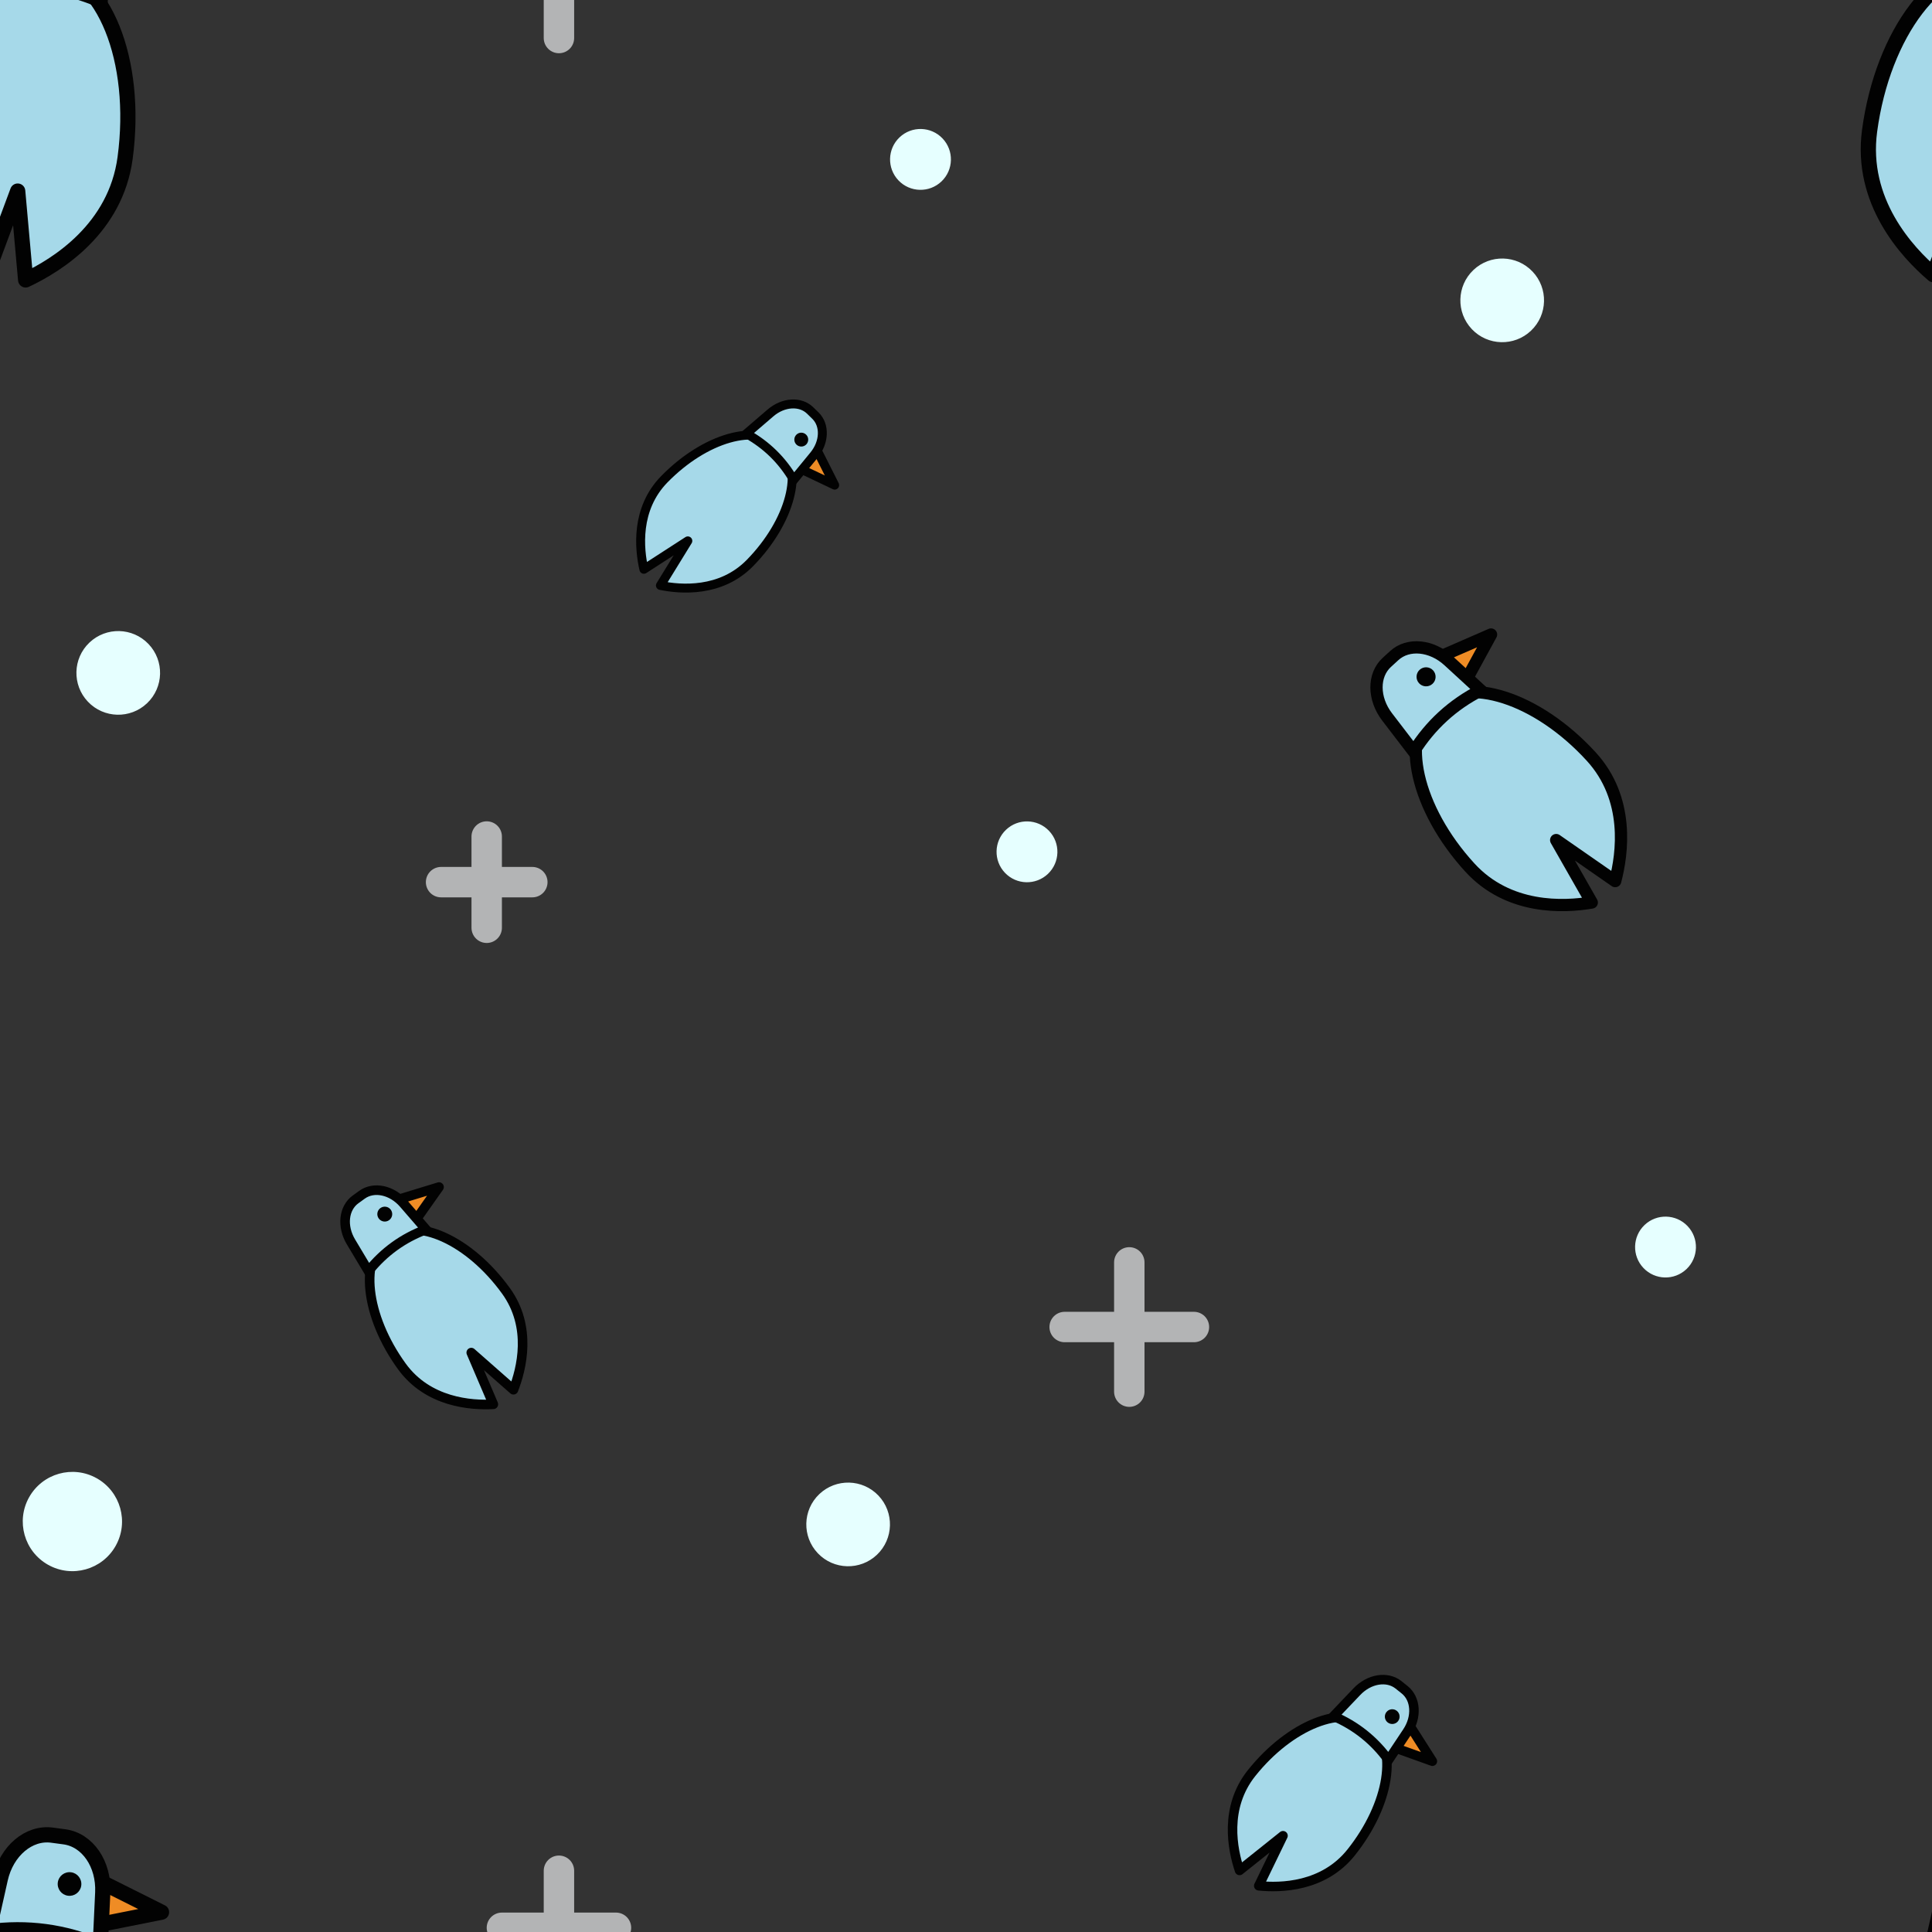 <?xml version="1.0" encoding="utf-8"?>
<svg xmlns="http://www.w3.org/2000/svg" xmlns:xlink="http://www.w3.org/1999/xlink" style="background: rgb(46, 45, 52); display: block; position: relative; shape-rendering: auto;" width="94" height="94" preserveAspectRatio="xMidYMid" viewBox="0 0 94 94"><rect x="0" y="0" width="94" height="94" fill="#333333" stroke="none"/><g transform="scale(0.37)">


<defs><g id="id-0.6550451254376688"><!--Generator: Adobe Illustrator 21.0.0, SVG Export Plug-In . SVG Version: 6.00 Build 0)--><style type="text/css">.st0{fill:#333}.st1{stroke-linecap:round;stroke-linejoin:round}.st1,.st10,.st39{stroke:#333;stroke-miterlimit:10;fill:#e0e0e0;stroke-width:3.5}.st39{stroke-linecap:round;stroke-linejoin:round;fill:#f8b26a}</style><path class="st1" d="M48.797,23.022c-12.956,0-23.458,18.426-23.458,41.156c0,16.332,12.111,26.431,18.929,30.822l4.529-19.992 L53.326,95c6.818-4.391,18.929-14.489,18.929-30.822C72.255,41.448,61.752,23.022,48.797,23.022z" data-fill="c1" data-stroke="c2" style="fill: rgb(166, 217, 233); stroke: rgb(2, 2, 2);"></path><polygon class="st39" points="58.149,24.854 58.149,13.535 74.661,19.195 " data-fill="c3" data-stroke="c2" style="fill: rgb(239, 140, 37); stroke: rgb(2, 2, 2);"></polygon><path class="st10" d="M61.757,28.961c-8.64-2.383-17.28-2.383-25.92,0l1.082-12.418C37.491,9.978,41.993,5,47.358,5h2.877 c5.366,0,9.868,4.978,10.44,11.543L61.757,28.961z" data-fill="c1" data-stroke="c2" style="fill: rgb(166, 217, 233); stroke: rgb(2, 2, 2);"></path><circle class="st0" cx="52.844" cy="15.593" r="2.718" data-fill="c2" style="fill: rgb(2, 2, 2);"></circle></g></defs>

<!-- Generator: Adobe Illustrator 21.0.0, SVG Export Plug-In . SVG Version: 6.00 Build 0)  -->



















<g data-idx="0" data-dup="" dx="-128" dy="-384" style="transform-origin: -58.505px -216.506px; animation: 1.961s linear 0s infinite normal forwards running move-ttb-b4a8d3bb-9895-4f81-bdf3-a822f072167f;"><g transform="translate(-128,-384)"><ellipse transform="matrix(0.725 -0.689 0.689 0.725 -96.259 93.945)" fill="#B3B4B4" cx="69.5" cy="167.5" rx="5.5" ry="5.5" data-fill="c4" style="fill: rgb(230, 255, 255);"></ellipse></g></g><g data-idx="0" data-dup="" dx="128" dy="-384" style="transform-origin: 197.495px -216.506px; animation: 1.961s linear 0s infinite normal forwards running move-ttb-b4a8d3bb-9895-4f81-bdf3-a822f072167f;"><g transform="translate(128,-384)"><ellipse transform="matrix(0.725 -0.689 0.689 0.725 -96.259 93.945)" fill="#B3B4B4" cx="69.5" cy="167.5" rx="5.5" ry="5.5" data-fill="c4" style="fill: rgb(230, 255, 255);"></ellipse></g></g><g data-idx="1" data-dup="" dx="-128" dy="-384" style="transform-origin: 111.489px -311.5px; animation: 1.961s linear 0s infinite normal forwards running move-ttb-b4a8d3bb-9895-4f81-bdf3-a822f072167f;"><g transform="translate(-128,-384)"><ellipse transform="matrix(0.725 -0.689 0.689 0.725 15.938 184.912)" fill="#B3B4B4" cx="239.5" cy="72.5" rx="5.5" ry="5.5" data-fill="c4" style="fill: rgb(230, 255, 255);"></ellipse></g></g><g data-idx="1" data-dup="" dx="128" dy="-384" style="transform-origin: 367.489px -311.5px; animation: 1.961s linear 0s infinite normal forwards running move-ttb-b4a8d3bb-9895-4f81-bdf3-a822f072167f;"><g transform="translate(128,-384)"><ellipse transform="matrix(0.725 -0.689 0.689 0.725 15.938 184.912)" fill="#B3B4B4" cx="239.5" cy="72.5" rx="5.5" ry="5.5" data-fill="c4" style="fill: rgb(230, 255, 255);"></ellipse></g></g><g data-idx="2" data-dup="" dx="-128" dy="-384" style="transform-origin: 73.5px -258.5px; animation: 1.961s linear 0s infinite normal forwards running move-ttb-b4a8d3bb-9895-4f81-bdf3-a822f072167f;"><g transform="translate(-128,-384)"><g>
	
		<line fill="none" stroke="#B3B4B5" stroke-width="4" stroke-linecap="round" stroke-linejoin="round" stroke-miterlimit="10" x1="194" y1="125.5" x2="209" y2="125.5" data-stroke="c5" style="stroke: rgb(179, 180, 181);"></line>
	
		<line fill="none" stroke="#B3B4B5" stroke-width="4" stroke-linecap="round" stroke-linejoin="round" stroke-miterlimit="10" x1="201.5" y1="133" x2="201.5" y2="118" data-stroke="c5" style="stroke: rgb(179, 180, 181);"></line>
</g></g></g><g data-idx="2" data-dup="" dx="128" dy="-384" style="transform-origin: 329.5px -258.5px; animation: 1.961s linear 0s infinite normal forwards running move-ttb-b4a8d3bb-9895-4f81-bdf3-a822f072167f;"><g transform="translate(128,-384)"><g>
	
		<line fill="none" stroke="#B3B4B5" stroke-width="4" stroke-linecap="round" stroke-linejoin="round" stroke-miterlimit="10" x1="194" y1="125.5" x2="209" y2="125.5" data-stroke="c5" style="stroke: rgb(179, 180, 181);"></line>
	
		<line fill="none" stroke="#B3B4B5" stroke-width="4" stroke-linecap="round" stroke-linejoin="round" stroke-miterlimit="10" x1="201.5" y1="133" x2="201.5" y2="118" data-stroke="c5" style="stroke: rgb(179, 180, 181);"></line>
</g></g></g><g data-idx="3" data-dup="" dx="-128" dy="-384" style="transform-origin: 64px -140px; animation: 1.961s linear 0s infinite normal forwards running move-ttb-b4a8d3bb-9895-4f81-bdf3-a822f072167f;"><g transform="translate(-128,-384)"><g>
	
		<line fill="none" stroke="#B3B4B5" stroke-width="4" stroke-linecap="round" stroke-linejoin="round" stroke-miterlimit="10" x1="186" y1="244" x2="198" y2="244" data-stroke="c5" style="stroke: rgb(179, 180, 181);"></line>
	
		<line fill="none" stroke="#B3B4B5" stroke-width="4" stroke-linecap="round" stroke-linejoin="round" stroke-miterlimit="10" x1="192" y1="250" x2="192" y2="238" data-stroke="c5" style="stroke: rgb(179, 180, 181);"></line>
</g></g></g><g data-idx="3" data-dup="" dx="128" dy="-384" style="transform-origin: 320px -140px; animation: 1.961s linear 0s infinite normal forwards running move-ttb-b4a8d3bb-9895-4f81-bdf3-a822f072167f;"><g transform="translate(128,-384)"><g>
	
		<line fill="none" stroke="#B3B4B5" stroke-width="4" stroke-linecap="round" stroke-linejoin="round" stroke-miterlimit="10" x1="186" y1="244" x2="198" y2="244" data-stroke="c5" style="stroke: rgb(179, 180, 181);"></line>
	
		<line fill="none" stroke="#B3B4B5" stroke-width="4" stroke-linecap="round" stroke-linejoin="round" stroke-miterlimit="10" x1="192" y1="250" x2="192" y2="238" data-stroke="c5" style="stroke: rgb(179, 180, 181);"></line>
</g></g></g><g data-idx="4" data-dup="" dx="-128" dy="-384" style="transform-origin: -107.5px -337.5px; animation: 1.961s linear 0s infinite normal forwards running move-ttb-b4a8d3bb-9895-4f81-bdf3-a822f072167f;"><g transform="translate(-128,-384)"><g>
	
		<line fill="none" stroke="#B3B4B5" stroke-width="4" stroke-linecap="round" stroke-linejoin="round" stroke-miterlimit="10" x1="12" y1="46.5" x2="29" y2="46.5" data-stroke="c5" style="stroke: rgb(179, 180, 181);"></line>
	
		<line fill="none" stroke="#B3B4B5" stroke-width="4" stroke-linecap="round" stroke-linejoin="round" stroke-miterlimit="10" x1="20.5" y1="55" x2="20.5" y2="38" data-stroke="c5" style="stroke: rgb(179, 180, 181);"></line>
</g></g></g><g data-idx="4" data-dup="" dx="128" dy="-384" style="transform-origin: 148.5px -337.5px; animation: 1.961s linear 0s infinite normal forwards running move-ttb-b4a8d3bb-9895-4f81-bdf3-a822f072167f;"><g transform="translate(128,-384)"><g>
	
		<line fill="none" stroke="#B3B4B5" stroke-width="4" stroke-linecap="round" stroke-linejoin="round" stroke-miterlimit="10" x1="12" y1="46.5" x2="29" y2="46.5" data-stroke="c5" style="stroke: rgb(179, 180, 181);"></line>
	
		<line fill="none" stroke="#B3B4B5" stroke-width="4" stroke-linecap="round" stroke-linejoin="round" stroke-miterlimit="10" x1="20.5" y1="55" x2="20.5" y2="38" data-stroke="c5" style="stroke: rgb(179, 180, 181);"></line>
</g></g></g><g data-idx="5" data-dup="" dx="-128" dy="-384" style="transform-origin: 9.525px -311.832px; animation: 1.961s linear 0s infinite normal forwards running move-ttb-b4a8d3bb-9895-4f81-bdf3-a822f072167f;"><g transform="translate(-128,-384)"><ellipse transform="matrix(0.49 -0.872 0.872 0.49 7.204 156.645)" fill="#B3B4B4" cx="137.531" cy="72.163" rx="6.525" ry="6.525" data-fill="c4" style="fill: rgb(230, 255, 255);"></ellipse></g></g><g data-idx="5" data-dup="" dx="128" dy="-384" style="transform-origin: 265.525px -311.832px; animation: 1.961s linear 0s infinite normal forwards running move-ttb-b4a8d3bb-9895-4f81-bdf3-a822f072167f;"><g transform="translate(128,-384)"><ellipse transform="matrix(0.49 -0.872 0.872 0.49 7.204 156.645)" fill="#B3B4B4" cx="137.531" cy="72.163" rx="6.525" ry="6.525" data-fill="c4" style="fill: rgb(230, 255, 255);"></ellipse></g></g><g data-idx="6" data-dup="" dx="-128" dy="-384" style="transform-origin: 15.492px -167.507px; animation: 1.961s linear 0s infinite normal forwards running move-ttb-b4a8d3bb-9895-4f81-bdf3-a822f072167f;"><g transform="translate(-128,-384)"><ellipse transform="matrix(0.725 -0.689 0.689 0.725 -109.657 158.394)" fill="#B3B4B4" cx="143.5" cy="216.5" rx="5.5" ry="5.5" data-fill="c4" style="fill: rgb(230, 255, 255);"></ellipse></g></g><g data-idx="6" data-dup="" dx="128" dy="-384" style="transform-origin: 271.492px -167.507px; animation: 1.961s linear 0s infinite normal forwards running move-ttb-b4a8d3bb-9895-4f81-bdf3-a822f072167f;"><g transform="translate(128,-384)"><ellipse transform="matrix(0.725 -0.689 0.689 0.725 -109.657 158.394)" fill="#B3B4B4" cx="143.5" cy="216.5" rx="5.5" ry="5.5" data-fill="c4" style="fill: rgb(230, 255, 255);"></ellipse></g></g><g data-idx="7" data-dup="" dx="-128" dy="-384" style="transform-origin: -37.004px -348.001px; animation: 1.961s linear 0s infinite normal forwards running move-ttb-b4a8d3bb-9895-4f81-bdf3-a822f072167f;"><g transform="translate(-128,-384)"><ellipse transform="matrix(0.725 -0.689 0.689 0.725 0.233 72.584)" fill="#B3B4B4" cx="91" cy="36" rx="4" ry="4" data-fill="c4" style="fill: rgb(230, 255, 255);"></ellipse></g></g><g data-idx="7" data-dup="" dx="128" dy="-384" style="transform-origin: 218.996px -348.001px; animation: 1.961s linear 0s infinite normal forwards running move-ttb-b4a8d3bb-9895-4f81-bdf3-a822f072167f;"><g transform="translate(128,-384)"><ellipse transform="matrix(0.725 -0.689 0.689 0.725 0.233 72.584)" fill="#B3B4B4" cx="91" cy="36" rx="4" ry="4" data-fill="c4" style="fill: rgb(230, 255, 255);"></ellipse></g></g><g data-idx="8" data-dup="" dx="-128" dy="-384" style="transform-origin: 120.988px -235.004px; animation: 1.961s linear 0s infinite normal forwards running move-ttb-b4a8d3bb-9895-4f81-bdf3-a822f072167f;"><g transform="translate(-128,-384)"><ellipse transform="matrix(0.725 -0.689 0.689 0.725 -34.143 212.498)" fill="#B3B4B4" cx="249" cy="149" rx="4" ry="4" data-fill="c4" style="fill: rgb(230, 255, 255);"></ellipse></g></g><g data-idx="8" data-dup="" dx="128" dy="-384" style="transform-origin: 376.988px -235.004px; animation: 1.961s linear 0s infinite normal forwards running move-ttb-b4a8d3bb-9895-4f81-bdf3-a822f072167f;"><g transform="translate(128,-384)"><ellipse transform="matrix(0.725 -0.689 0.689 0.725 -34.143 212.498)" fill="#B3B4B4" cx="249" cy="149" rx="4" ry="4" data-fill="c4" style="fill: rgb(230, 255, 255);"></ellipse></g></g><g data-idx="9" data-dup="" dx="-128" dy="-384" style="transform-origin: -121.003px -144.01px; animation: 1.961s linear 0s infinite normal forwards running move-ttb-b4a8d3bb-9895-4f81-bdf3-a822f072167f;"><g transform="translate(-128,-384)"><ellipse transform="matrix(0.725 -0.689 0.689 0.725 -163.389 70.836)" fill="#B3B4B4" cx="7" cy="240" rx="4" ry="4" data-fill="c4" style="fill: rgb(230, 255, 255);"></ellipse></g></g><g data-idx="9" data-dup="" dx="128" dy="-384" style="transform-origin: 134.997px -144.01px; animation: 1.961s linear 0s infinite normal forwards running move-ttb-b4a8d3bb-9895-4f81-bdf3-a822f072167f;"><g transform="translate(128,-384)"><ellipse transform="matrix(0.725 -0.689 0.689 0.725 -163.389 70.836)" fill="#B3B4B4" cx="7" cy="240" rx="4" ry="4" data-fill="c4" style="fill: rgb(230, 255, 255);"></ellipse></g></g><g data-idx="10" data-dup="" dx="-128" dy="-384" style="transform-origin: 5.007px -245.001px; animation: 1.961s linear 0s infinite normal forwards running move-ttb-b4a8d3bb-9895-4f81-bdf3-a822f072167f;"><g transform="translate(-128,-384)"><g transform="matrix(0.991 0.133 -0.133 0.991 19.595 -16.4) translate(133,139) scale(0.622)"><g data-icon="" transform="scale(0.92)">  <use xlink:href="#id-0.6550451254376688" x="-50" y="-50"></use>
</g></g></g></g><g data-idx="10" data-dup="" dx="128" dy="-384" style="transform-origin: 261.007px -245.001px; animation: 1.961s linear 0s infinite normal forwards running move-ttb-b4a8d3bb-9895-4f81-bdf3-a822f072167f;"><g transform="translate(128,-384)"><g transform="matrix(0.991 0.133 -0.133 0.991 19.595 -16.4) translate(133,139) scale(0.622)"><g data-icon="" transform="scale(0.92)">  <use xlink:href="#id-0.6550451254376688" x="-50" y="-50"></use>
</g></g></g></g><g data-idx="11" data-dup="" dx="-128" dy="-384" style="transform-origin: 57.082px -341.724px; animation: 1.961s linear 0s infinite normal forwards running move-ttb-b4a8d3bb-9895-4f81-bdf3-a822f072167f;"><g transform="translate(-128,-384)"><g transform="matrix(0.81 -0.586 0.586 0.81 10.356 116.519) translate(185.074,42.271) scale(0.392)"><g data-icon="" transform="scale(0.92)">  <use xlink:href="#id-0.6550451254376688" x="-50" y="-50"></use>
</g></g></g></g><g data-idx="11" data-dup="" dx="128" dy="-384" style="transform-origin: 313.082px -341.724px; animation: 1.961s linear 0s infinite normal forwards running move-ttb-b4a8d3bb-9895-4f81-bdf3-a822f072167f;"><g transform="translate(128,-384)"><g transform="matrix(0.81 -0.586 0.586 0.81 10.356 116.519) translate(185.074,42.271) scale(0.392)"><g data-icon="" transform="scale(0.92)">  <use xlink:href="#id-0.6550451254376688" x="-50" y="-50"></use>
</g></g></g></g><g data-idx="12" data-dup="" dx="-128" dy="-384" style="transform-origin: 96.713px -190.585px; animation: 1.961s linear 0s infinite normal forwards running move-ttb-b4a8d3bb-9895-4f81-bdf3-a822f072167f;"><g transform="translate(-128,-384)"><g transform="matrix(0.715 0.699 -0.699 0.715 199.137 -101.966) translate(224.712,193.418) scale(0.365)"><g data-icon="" transform="scale(0.92)">  <use xlink:href="#id-0.6550451254376688" x="-50" y="-50"></use>
</g></g></g></g><g data-idx="12" data-dup="" dx="128" dy="-384" style="transform-origin: 352.713px -190.585px; animation: 1.961s linear 0s infinite normal forwards running move-ttb-b4a8d3bb-9895-4f81-bdf3-a822f072167f;"><g transform="translate(128,-384)"><g transform="matrix(0.715 0.699 -0.699 0.715 199.137 -101.966) translate(224.712,193.418) scale(0.365)"><g data-icon="" transform="scale(0.92)">  <use xlink:href="#id-0.6550451254376688" x="-50" y="-50"></use>
</g></g></g></g><g data-idx="13" data-dup="" dx="-128" dy="-384" style="transform-origin: -81.394px -277.279px; animation: 1.961s linear 0s infinite normal forwards running move-ttb-b4a8d3bb-9895-4f81-bdf3-a822f072167f;"><g transform="translate(-128,-384)"><g transform="matrix(0.781 0.624 -0.624 0.781 76.82 -5.742) translate(46.602,106.727) scale(0.388)"><g data-icon="" transform="scale(0.92)">  <use xlink:href="#id-0.6550451254376688" x="-50" y="-50"></use>
</g></g></g></g><g data-idx="13" data-dup="" dx="128" dy="-384" style="transform-origin: 174.606px -277.279px; animation: 1.961s linear 0s infinite normal forwards running move-ttb-b4a8d3bb-9895-4f81-bdf3-a822f072167f;"><g transform="translate(128,-384)"><g transform="matrix(0.781 0.624 -0.624 0.781 76.82 -5.742) translate(46.602,106.727) scale(0.388)"><g data-icon="" transform="scale(0.92)">  <use xlink:href="#id-0.6550451254376688" x="-50" y="-50"></use>
</g></g></g></g><g data-idx="14" data-dup="" dx="-128" dy="-384" style="transform-origin: -58.799px -154.368px; animation: 1.961s linear 0s infinite normal forwards running move-ttb-b4a8d3bb-9895-4f81-bdf3-a822f072167f;"><g transform="translate(-128,-384)"><g transform="matrix(0.738 -0.675 0.675 0.738 -136.806 106.836) translate(69.203,229.626) scale(0.501)"><g data-icon="" transform="scale(0.92)">  <use xlink:href="#id-0.6550451254376688" x="-50" y="-50"></use>
</g></g></g></g><g data-idx="14" data-dup="" dx="128" dy="-384" style="transform-origin: 197.201px -154.368px; animation: 1.961s linear 0s infinite normal forwards running move-ttb-b4a8d3bb-9895-4f81-bdf3-a822f072167f;"><g transform="translate(128,-384)"><g transform="matrix(0.738 -0.675 0.675 0.738 -136.806 106.836) translate(69.203,229.626) scale(0.501)"><g data-icon="" transform="scale(0.92)">  <use xlink:href="#id-0.6550451254376688" x="-50" y="-50"></use>
</g></g></g></g><g data-idx="0" data-dup="" dx="-128" dy="-128" style="transform-origin: -58.505px 39.494px; animation: 1.961s linear 0s infinite normal forwards running move-ttb-b4a8d3bb-9895-4f81-bdf3-a822f072167f;"><g transform="translate(-128,-128)"><ellipse transform="matrix(0.725 -0.689 0.689 0.725 -96.259 93.945)" fill="#B3B4B4" cx="69.5" cy="167.5" rx="5.5" ry="5.5" data-fill="c4" style="fill: rgb(230, 255, 255);"></ellipse></g></g><g data-idx="0" data-dup="" dx="128" dy="-128" style="transform-origin: 197.495px 39.494px; animation: 1.961s linear 0s infinite normal forwards running move-ttb-b4a8d3bb-9895-4f81-bdf3-a822f072167f;"><g transform="translate(128,-128)"><ellipse transform="matrix(0.725 -0.689 0.689 0.725 -96.259 93.945)" fill="#B3B4B4" cx="69.5" cy="167.5" rx="5.5" ry="5.5" data-fill="c4" style="fill: rgb(230, 255, 255);"></ellipse></g></g><g data-idx="1" data-dup="" dx="-128" dy="-128" style="transform-origin: 111.489px -55.501px; animation: 1.961s linear 0s infinite normal forwards running move-ttb-b4a8d3bb-9895-4f81-bdf3-a822f072167f;"><g transform="translate(-128,-128)"><ellipse transform="matrix(0.725 -0.689 0.689 0.725 15.938 184.912)" fill="#B3B4B4" cx="239.5" cy="72.5" rx="5.5" ry="5.5" data-fill="c4" style="fill: rgb(230, 255, 255);"></ellipse></g></g><g data-idx="1" data-dup="" dx="128" dy="-128" style="transform-origin: 367.489px -55.501px; animation: 1.961s linear 0s infinite normal forwards running move-ttb-b4a8d3bb-9895-4f81-bdf3-a822f072167f;"><g transform="translate(128,-128)"><ellipse transform="matrix(0.725 -0.689 0.689 0.725 15.938 184.912)" fill="#B3B4B4" cx="239.5" cy="72.5" rx="5.5" ry="5.5" data-fill="c4" style="fill: rgb(230, 255, 255);"></ellipse></g></g><g data-idx="2" data-dup="" dx="-128" dy="-128" style="transform-origin: 73.5px -2.5px; animation: 1.961s linear 0s infinite normal forwards running move-ttb-b4a8d3bb-9895-4f81-bdf3-a822f072167f;"><g transform="translate(-128,-128)"><g>
	
		<line fill="none" stroke="#B3B4B5" stroke-width="4" stroke-linecap="round" stroke-linejoin="round" stroke-miterlimit="10" x1="194" y1="125.5" x2="209" y2="125.5" data-stroke="c5" style="stroke: rgb(179, 180, 181);"></line>
	
		<line fill="none" stroke="#B3B4B5" stroke-width="4" stroke-linecap="round" stroke-linejoin="round" stroke-miterlimit="10" x1="201.5" y1="133" x2="201.5" y2="118" data-stroke="c5" style="stroke: rgb(179, 180, 181);"></line>
</g></g></g><g data-idx="2" data-dup="" dx="128" dy="-128" style="transform-origin: 329.5px -2.5px; animation: 1.961s linear 0s infinite normal forwards running move-ttb-b4a8d3bb-9895-4f81-bdf3-a822f072167f;"><g transform="translate(128,-128)"><g>
	
		<line fill="none" stroke="#B3B4B5" stroke-width="4" stroke-linecap="round" stroke-linejoin="round" stroke-miterlimit="10" x1="194" y1="125.5" x2="209" y2="125.5" data-stroke="c5" style="stroke: rgb(179, 180, 181);"></line>
	
		<line fill="none" stroke="#B3B4B5" stroke-width="4" stroke-linecap="round" stroke-linejoin="round" stroke-miterlimit="10" x1="201.5" y1="133" x2="201.5" y2="118" data-stroke="c5" style="stroke: rgb(179, 180, 181);"></line>
</g></g></g><g data-idx="3" data-dup="" dx="-128" dy="-128" style="transform-origin: 64px 116px; animation: 1.961s linear 0s infinite normal forwards running move-ttb-b4a8d3bb-9895-4f81-bdf3-a822f072167f;"><g transform="translate(-128,-128)"><g>
	
		<line fill="none" stroke="#B3B4B5" stroke-width="4" stroke-linecap="round" stroke-linejoin="round" stroke-miterlimit="10" x1="186" y1="244" x2="198" y2="244" data-stroke="c5" style="stroke: rgb(179, 180, 181);"></line>
	
		<line fill="none" stroke="#B3B4B5" stroke-width="4" stroke-linecap="round" stroke-linejoin="round" stroke-miterlimit="10" x1="192" y1="250" x2="192" y2="238" data-stroke="c5" style="stroke: rgb(179, 180, 181);"></line>
</g></g></g><g data-idx="3" data-dup="" dx="128" dy="-128" style="transform-origin: 320px 116px; animation: 1.961s linear 0s infinite normal forwards running move-ttb-b4a8d3bb-9895-4f81-bdf3-a822f072167f;"><g transform="translate(128,-128)"><g>
	
		<line fill="none" stroke="#B3B4B5" stroke-width="4" stroke-linecap="round" stroke-linejoin="round" stroke-miterlimit="10" x1="186" y1="244" x2="198" y2="244" data-stroke="c5" style="stroke: rgb(179, 180, 181);"></line>
	
		<line fill="none" stroke="#B3B4B5" stroke-width="4" stroke-linecap="round" stroke-linejoin="round" stroke-miterlimit="10" x1="192" y1="250" x2="192" y2="238" data-stroke="c5" style="stroke: rgb(179, 180, 181);"></line>
</g></g></g><g data-idx="4" data-dup="" dx="-128" dy="-128" style="transform-origin: -107.5px -81.5px; animation: 1.961s linear 0s infinite normal forwards running move-ttb-b4a8d3bb-9895-4f81-bdf3-a822f072167f;"><g transform="translate(-128,-128)"><g>
	
		<line fill="none" stroke="#B3B4B5" stroke-width="4" stroke-linecap="round" stroke-linejoin="round" stroke-miterlimit="10" x1="12" y1="46.5" x2="29" y2="46.5" data-stroke="c5" style="stroke: rgb(179, 180, 181);"></line>
	
		<line fill="none" stroke="#B3B4B5" stroke-width="4" stroke-linecap="round" stroke-linejoin="round" stroke-miterlimit="10" x1="20.5" y1="55" x2="20.5" y2="38" data-stroke="c5" style="stroke: rgb(179, 180, 181);"></line>
</g></g></g><g data-idx="4" data-dup="" dx="128" dy="-128" style="transform-origin: 148.5px -81.5px; animation: 1.961s linear 0s infinite normal forwards running move-ttb-b4a8d3bb-9895-4f81-bdf3-a822f072167f;"><g transform="translate(128,-128)"><g>
	
		<line fill="none" stroke="#B3B4B5" stroke-width="4" stroke-linecap="round" stroke-linejoin="round" stroke-miterlimit="10" x1="12" y1="46.5" x2="29" y2="46.5" data-stroke="c5" style="stroke: rgb(179, 180, 181);"></line>
	
		<line fill="none" stroke="#B3B4B5" stroke-width="4" stroke-linecap="round" stroke-linejoin="round" stroke-miterlimit="10" x1="20.5" y1="55" x2="20.5" y2="38" data-stroke="c5" style="stroke: rgb(179, 180, 181);"></line>
</g></g></g><g data-idx="5" data-dup="" dx="-128" dy="-128" style="transform-origin: 9.525px -55.832px; animation: 1.961s linear 0s infinite normal forwards running move-ttb-b4a8d3bb-9895-4f81-bdf3-a822f072167f;"><g transform="translate(-128,-128)"><ellipse transform="matrix(0.49 -0.872 0.872 0.49 7.204 156.645)" fill="#B3B4B4" cx="137.531" cy="72.163" rx="6.525" ry="6.525" data-fill="c4" style="fill: rgb(230, 255, 255);"></ellipse></g></g><g data-idx="5" data-dup="" dx="128" dy="-128" style="transform-origin: 265.525px -55.832px; animation: 1.961s linear 0s infinite normal forwards running move-ttb-b4a8d3bb-9895-4f81-bdf3-a822f072167f;"><g transform="translate(128,-128)"><ellipse transform="matrix(0.49 -0.872 0.872 0.49 7.204 156.645)" fill="#B3B4B4" cx="137.531" cy="72.163" rx="6.525" ry="6.525" data-fill="c4" style="fill: rgb(230, 255, 255);"></ellipse></g></g><g data-idx="6" data-dup="" dx="-128" dy="-128" style="transform-origin: 15.492px 88.493px; animation: 1.961s linear 0s infinite normal forwards running move-ttb-b4a8d3bb-9895-4f81-bdf3-a822f072167f;"><g transform="translate(-128,-128)"><ellipse transform="matrix(0.725 -0.689 0.689 0.725 -109.657 158.394)" fill="#B3B4B4" cx="143.5" cy="216.5" rx="5.5" ry="5.5" data-fill="c4" style="fill: rgb(230, 255, 255);"></ellipse></g></g><g data-idx="6" data-dup="" dx="128" dy="-128" style="transform-origin: 271.492px 88.493px; animation: 1.961s linear 0s infinite normal forwards running move-ttb-b4a8d3bb-9895-4f81-bdf3-a822f072167f;"><g transform="translate(128,-128)"><ellipse transform="matrix(0.725 -0.689 0.689 0.725 -109.657 158.394)" fill="#B3B4B4" cx="143.5" cy="216.5" rx="5.5" ry="5.5" data-fill="c4" style="fill: rgb(230, 255, 255);"></ellipse></g></g><g data-idx="7" data-dup="" dx="-128" dy="-128" style="transform-origin: -37.004px -92.001px; animation: 1.961s linear 0s infinite normal forwards running move-ttb-b4a8d3bb-9895-4f81-bdf3-a822f072167f;"><g transform="translate(-128,-128)"><ellipse transform="matrix(0.725 -0.689 0.689 0.725 0.233 72.584)" fill="#B3B4B4" cx="91" cy="36" rx="4" ry="4" data-fill="c4" style="fill: rgb(230, 255, 255);"></ellipse></g></g><g data-idx="7" data-dup="" dx="128" dy="-128" style="transform-origin: 218.996px -92.001px; animation: 1.961s linear 0s infinite normal forwards running move-ttb-b4a8d3bb-9895-4f81-bdf3-a822f072167f;"><g transform="translate(128,-128)"><ellipse transform="matrix(0.725 -0.689 0.689 0.725 0.233 72.584)" fill="#B3B4B4" cx="91" cy="36" rx="4" ry="4" data-fill="c4" style="fill: rgb(230, 255, 255);"></ellipse></g></g><g data-idx="8" data-dup="" dx="-128" dy="-128" style="transform-origin: 120.988px 20.997px; animation: 1.961s linear 0s infinite normal forwards running move-ttb-b4a8d3bb-9895-4f81-bdf3-a822f072167f;"><g transform="translate(-128,-128)"><ellipse transform="matrix(0.725 -0.689 0.689 0.725 -34.143 212.498)" fill="#B3B4B4" cx="249" cy="149" rx="4" ry="4" data-fill="c4" style="fill: rgb(230, 255, 255);"></ellipse></g></g><g data-idx="8" data-dup="" dx="128" dy="-128" style="transform-origin: 376.988px 20.997px; animation: 1.961s linear 0s infinite normal forwards running move-ttb-b4a8d3bb-9895-4f81-bdf3-a822f072167f;"><g transform="translate(128,-128)"><ellipse transform="matrix(0.725 -0.689 0.689 0.725 -34.143 212.498)" fill="#B3B4B4" cx="249" cy="149" rx="4" ry="4" data-fill="c4" style="fill: rgb(230, 255, 255);"></ellipse></g></g><g data-idx="9" data-dup="" dx="-128" dy="-128" style="transform-origin: -121.003px 111.99px; animation: 1.961s linear 0s infinite normal forwards running move-ttb-b4a8d3bb-9895-4f81-bdf3-a822f072167f;"><g transform="translate(-128,-128)"><ellipse transform="matrix(0.725 -0.689 0.689 0.725 -163.389 70.836)" fill="#B3B4B4" cx="7" cy="240" rx="4" ry="4" data-fill="c4" style="fill: rgb(230, 255, 255);"></ellipse></g></g><g data-idx="9" data-dup="" dx="128" dy="-128" style="transform-origin: 134.997px 111.99px; animation: 1.961s linear 0s infinite normal forwards running move-ttb-b4a8d3bb-9895-4f81-bdf3-a822f072167f;"><g transform="translate(128,-128)"><ellipse transform="matrix(0.725 -0.689 0.689 0.725 -163.389 70.836)" fill="#B3B4B4" cx="7" cy="240" rx="4" ry="4" data-fill="c4" style="fill: rgb(230, 255, 255);"></ellipse></g></g><g data-idx="10" data-dup="" dx="-128" dy="-128" style="transform-origin: 5.007px 10.999px; animation: 1.961s linear 0s infinite normal forwards running move-ttb-b4a8d3bb-9895-4f81-bdf3-a822f072167f;"><g transform="translate(-128,-128)"><g transform="matrix(0.991 0.133 -0.133 0.991 19.595 -16.4) translate(133,139) scale(0.622)"><g data-icon="" transform="scale(0.92)">  <use xlink:href="#id-0.6550451254376688" x="-50" y="-50"></use>
</g></g></g></g><g data-idx="10" data-dup="" dx="128" dy="-128" style="transform-origin: 261.007px 10.999px; animation: 1.961s linear 0s infinite normal forwards running move-ttb-b4a8d3bb-9895-4f81-bdf3-a822f072167f;"><g transform="translate(128,-128)"><g transform="matrix(0.991 0.133 -0.133 0.991 19.595 -16.4) translate(133,139) scale(0.622)"><g data-icon="" transform="scale(0.92)">  <use xlink:href="#id-0.6550451254376688" x="-50" y="-50"></use>
</g></g></g></g><g data-idx="11" data-dup="" dx="-128" dy="-128" style="transform-origin: 57.082px -85.724px; animation: 1.961s linear 0s infinite normal forwards running move-ttb-b4a8d3bb-9895-4f81-bdf3-a822f072167f;"><g transform="translate(-128,-128)"><g transform="matrix(0.81 -0.586 0.586 0.81 10.356 116.519) translate(185.074,42.271) scale(0.392)"><g data-icon="" transform="scale(0.92)">  <use xlink:href="#id-0.6550451254376688" x="-50" y="-50"></use>
</g></g></g></g><g data-idx="11" data-dup="" dx="128" dy="-128" style="transform-origin: 313.082px -85.724px; animation: 1.961s linear 0s infinite normal forwards running move-ttb-b4a8d3bb-9895-4f81-bdf3-a822f072167f;"><g transform="translate(128,-128)"><g transform="matrix(0.81 -0.586 0.586 0.81 10.356 116.519) translate(185.074,42.271) scale(0.392)"><g data-icon="" transform="scale(0.92)">  <use xlink:href="#id-0.6550451254376688" x="-50" y="-50"></use>
</g></g></g></g><g data-idx="12" data-dup="" dx="-128" dy="-128" style="transform-origin: 96.713px 65.415px; animation: 1.961s linear 0s infinite normal forwards running move-ttb-b4a8d3bb-9895-4f81-bdf3-a822f072167f;"><g transform="translate(-128,-128)"><g transform="matrix(0.715 0.699 -0.699 0.715 199.137 -101.966) translate(224.712,193.418) scale(0.365)"><g data-icon="" transform="scale(0.92)">  <use xlink:href="#id-0.6550451254376688" x="-50" y="-50"></use>
</g></g></g></g><g data-idx="12" data-dup="" dx="128" dy="-128" style="transform-origin: 352.713px 65.415px; animation: 1.961s linear 0s infinite normal forwards running move-ttb-b4a8d3bb-9895-4f81-bdf3-a822f072167f;"><g transform="translate(128,-128)"><g transform="matrix(0.715 0.699 -0.699 0.715 199.137 -101.966) translate(224.712,193.418) scale(0.365)"><g data-icon="" transform="scale(0.92)">  <use xlink:href="#id-0.6550451254376688" x="-50" y="-50"></use>
</g></g></g></g><g data-idx="13" data-dup="" dx="-128" dy="-128" style="transform-origin: -81.394px -21.279px; animation: 1.961s linear 0s infinite normal forwards running move-ttb-b4a8d3bb-9895-4f81-bdf3-a822f072167f;"><g transform="translate(-128,-128)"><g transform="matrix(0.781 0.624 -0.624 0.781 76.82 -5.742) translate(46.602,106.727) scale(0.388)"><g data-icon="" transform="scale(0.92)">  <use xlink:href="#id-0.6550451254376688" x="-50" y="-50"></use>
</g></g></g></g><g data-idx="13" data-dup="" dx="128" dy="-128" style="transform-origin: 174.606px -21.279px; animation: 1.961s linear 0s infinite normal forwards running move-ttb-b4a8d3bb-9895-4f81-bdf3-a822f072167f;"><g transform="translate(128,-128)"><g transform="matrix(0.781 0.624 -0.624 0.781 76.82 -5.742) translate(46.602,106.727) scale(0.388)"><g data-icon="" transform="scale(0.92)">  <use xlink:href="#id-0.6550451254376688" x="-50" y="-50"></use>
</g></g></g></g><g data-idx="14" data-dup="" dx="-128" dy="-128" style="transform-origin: -58.799px 101.632px; animation: 1.961s linear 0s infinite normal forwards running move-ttb-b4a8d3bb-9895-4f81-bdf3-a822f072167f;"><g transform="translate(-128,-128)"><g transform="matrix(0.738 -0.675 0.675 0.738 -136.806 106.836) translate(69.203,229.626) scale(0.501)"><g data-icon="" transform="scale(0.92)">  <use xlink:href="#id-0.6550451254376688" x="-50" y="-50"></use>
</g></g></g></g><g data-idx="14" data-dup="" dx="128" dy="-128" style="transform-origin: 197.201px 101.632px; animation: 1.961s linear 0s infinite normal forwards running move-ttb-b4a8d3bb-9895-4f81-bdf3-a822f072167f;"><g transform="translate(128,-128)"><g transform="matrix(0.738 -0.675 0.675 0.738 -136.806 106.836) translate(69.203,229.626) scale(0.501)"><g data-icon="" transform="scale(0.92)">  <use xlink:href="#id-0.6550451254376688" x="-50" y="-50"></use>
</g></g></g></g><g data-idx="0" data-dup="" dx="-128" dy="128" style="transform-origin: -58.505px 295.494px; animation: 1.961s linear 0s infinite normal forwards running move-ttb-b4a8d3bb-9895-4f81-bdf3-a822f072167f;"><g transform="translate(-128,128)"><ellipse transform="matrix(0.725 -0.689 0.689 0.725 -96.259 93.945)" fill="#B3B4B4" cx="69.5" cy="167.5" rx="5.5" ry="5.5" data-fill="c4" style="fill: rgb(230, 255, 255);"></ellipse></g></g><g data-idx="0" data-dup="" dx="128" dy="128" style="transform-origin: 197.495px 295.494px; animation: 1.961s linear 0s infinite normal forwards running move-ttb-b4a8d3bb-9895-4f81-bdf3-a822f072167f;"><g transform="translate(128,128)"><ellipse transform="matrix(0.725 -0.689 0.689 0.725 -96.259 93.945)" fill="#B3B4B4" cx="69.5" cy="167.5" rx="5.5" ry="5.5" data-fill="c4" style="fill: rgb(230, 255, 255);"></ellipse></g></g><g data-idx="1" data-dup="" dx="-128" dy="128" style="transform-origin: 111.489px 200.5px; animation: 1.961s linear 0s infinite normal forwards running move-ttb-b4a8d3bb-9895-4f81-bdf3-a822f072167f;"><g transform="translate(-128,128)"><ellipse transform="matrix(0.725 -0.689 0.689 0.725 15.938 184.912)" fill="#B3B4B4" cx="239.5" cy="72.5" rx="5.5" ry="5.5" data-fill="c4" style="fill: rgb(230, 255, 255);"></ellipse></g></g><g data-idx="1" data-dup="" dx="128" dy="128" style="transform-origin: 367.489px 200.5px; animation: 1.961s linear 0s infinite normal forwards running move-ttb-b4a8d3bb-9895-4f81-bdf3-a822f072167f;"><g transform="translate(128,128)"><ellipse transform="matrix(0.725 -0.689 0.689 0.725 15.938 184.912)" fill="#B3B4B4" cx="239.5" cy="72.5" rx="5.5" ry="5.5" data-fill="c4" style="fill: rgb(230, 255, 255);"></ellipse></g></g><g data-idx="2" data-dup="" dx="-128" dy="128" style="transform-origin: 73.5px 253.5px; animation: 1.961s linear 0s infinite normal forwards running move-ttb-b4a8d3bb-9895-4f81-bdf3-a822f072167f;"><g transform="translate(-128,128)"><g>
	
		<line fill="none" stroke="#B3B4B5" stroke-width="4" stroke-linecap="round" stroke-linejoin="round" stroke-miterlimit="10" x1="194" y1="125.5" x2="209" y2="125.5" data-stroke="c5" style="stroke: rgb(179, 180, 181);"></line>
	
		<line fill="none" stroke="#B3B4B5" stroke-width="4" stroke-linecap="round" stroke-linejoin="round" stroke-miterlimit="10" x1="201.5" y1="133" x2="201.5" y2="118" data-stroke="c5" style="stroke: rgb(179, 180, 181);"></line>
</g></g></g><g data-idx="2" data-dup="" dx="128" dy="128" style="transform-origin: 329.5px 253.5px; animation: 1.961s linear 0s infinite normal forwards running move-ttb-b4a8d3bb-9895-4f81-bdf3-a822f072167f;"><g transform="translate(128,128)"><g>
	
		<line fill="none" stroke="#B3B4B5" stroke-width="4" stroke-linecap="round" stroke-linejoin="round" stroke-miterlimit="10" x1="194" y1="125.5" x2="209" y2="125.5" data-stroke="c5" style="stroke: rgb(179, 180, 181);"></line>
	
		<line fill="none" stroke="#B3B4B5" stroke-width="4" stroke-linecap="round" stroke-linejoin="round" stroke-miterlimit="10" x1="201.5" y1="133" x2="201.5" y2="118" data-stroke="c5" style="stroke: rgb(179, 180, 181);"></line>
</g></g></g><g data-idx="3" data-dup="" dx="-128" dy="128" style="transform-origin: 64px 372px; animation: 1.961s linear 0s infinite normal forwards running move-ttb-b4a8d3bb-9895-4f81-bdf3-a822f072167f;"><g transform="translate(-128,128)"><g>
	
		<line fill="none" stroke="#B3B4B5" stroke-width="4" stroke-linecap="round" stroke-linejoin="round" stroke-miterlimit="10" x1="186" y1="244" x2="198" y2="244" data-stroke="c5" style="stroke: rgb(179, 180, 181);"></line>
	
		<line fill="none" stroke="#B3B4B5" stroke-width="4" stroke-linecap="round" stroke-linejoin="round" stroke-miterlimit="10" x1="192" y1="250" x2="192" y2="238" data-stroke="c5" style="stroke: rgb(179, 180, 181);"></line>
</g></g></g><g data-idx="3" data-dup="" dx="128" dy="128" style="transform-origin: 320px 372px; animation: 1.961s linear 0s infinite normal forwards running move-ttb-b4a8d3bb-9895-4f81-bdf3-a822f072167f;"><g transform="translate(128,128)"><g>
	
		<line fill="none" stroke="#B3B4B5" stroke-width="4" stroke-linecap="round" stroke-linejoin="round" stroke-miterlimit="10" x1="186" y1="244" x2="198" y2="244" data-stroke="c5" style="stroke: rgb(179, 180, 181);"></line>
	
		<line fill="none" stroke="#B3B4B5" stroke-width="4" stroke-linecap="round" stroke-linejoin="round" stroke-miterlimit="10" x1="192" y1="250" x2="192" y2="238" data-stroke="c5" style="stroke: rgb(179, 180, 181);"></line>
</g></g></g><g data-idx="4" data-dup="" dx="-128" dy="128" style="transform-origin: -107.5px 174.5px; animation: 1.961s linear 0s infinite normal forwards running move-ttb-b4a8d3bb-9895-4f81-bdf3-a822f072167f;"><g transform="translate(-128,128)"><g>
	
		<line fill="none" stroke="#B3B4B5" stroke-width="4" stroke-linecap="round" stroke-linejoin="round" stroke-miterlimit="10" x1="12" y1="46.5" x2="29" y2="46.5" data-stroke="c5" style="stroke: rgb(179, 180, 181);"></line>
	
		<line fill="none" stroke="#B3B4B5" stroke-width="4" stroke-linecap="round" stroke-linejoin="round" stroke-miterlimit="10" x1="20.5" y1="55" x2="20.5" y2="38" data-stroke="c5" style="stroke: rgb(179, 180, 181);"></line>
</g></g></g><g data-idx="4" data-dup="" dx="128" dy="128" style="transform-origin: 148.5px 174.5px; animation: 1.961s linear 0s infinite normal forwards running move-ttb-b4a8d3bb-9895-4f81-bdf3-a822f072167f;"><g transform="translate(128,128)"><g>
	
		<line fill="none" stroke="#B3B4B5" stroke-width="4" stroke-linecap="round" stroke-linejoin="round" stroke-miterlimit="10" x1="12" y1="46.5" x2="29" y2="46.5" data-stroke="c5" style="stroke: rgb(179, 180, 181);"></line>
	
		<line fill="none" stroke="#B3B4B5" stroke-width="4" stroke-linecap="round" stroke-linejoin="round" stroke-miterlimit="10" x1="20.5" y1="55" x2="20.5" y2="38" data-stroke="c5" style="stroke: rgb(179, 180, 181);"></line>
</g></g></g><g data-idx="5" data-dup="" dx="-128" dy="128" style="transform-origin: 9.525px 200.168px; animation: 1.961s linear 0s infinite normal forwards running move-ttb-b4a8d3bb-9895-4f81-bdf3-a822f072167f;"><g transform="translate(-128,128)"><ellipse transform="matrix(0.49 -0.872 0.872 0.49 7.204 156.645)" fill="#B3B4B4" cx="137.531" cy="72.163" rx="6.525" ry="6.525" data-fill="c4" style="fill: rgb(230, 255, 255);"></ellipse></g></g><g data-idx="5" data-dup="" dx="128" dy="128" style="transform-origin: 265.525px 200.168px; animation: 1.961s linear 0s infinite normal forwards running move-ttb-b4a8d3bb-9895-4f81-bdf3-a822f072167f;"><g transform="translate(128,128)"><ellipse transform="matrix(0.49 -0.872 0.872 0.49 7.204 156.645)" fill="#B3B4B4" cx="137.531" cy="72.163" rx="6.525" ry="6.525" data-fill="c4" style="fill: rgb(230, 255, 255);"></ellipse></g></g><g data-idx="6" data-dup="" dx="-128" dy="128" style="transform-origin: 15.492px 344.493px; animation: 1.961s linear 0s infinite normal forwards running move-ttb-b4a8d3bb-9895-4f81-bdf3-a822f072167f;"><g transform="translate(-128,128)"><ellipse transform="matrix(0.725 -0.689 0.689 0.725 -109.657 158.394)" fill="#B3B4B4" cx="143.5" cy="216.5" rx="5.5" ry="5.5" data-fill="c4" style="fill: rgb(230, 255, 255);"></ellipse></g></g><g data-idx="6" data-dup="" dx="128" dy="128" style="transform-origin: 271.492px 344.493px; animation: 1.961s linear 0s infinite normal forwards running move-ttb-b4a8d3bb-9895-4f81-bdf3-a822f072167f;"><g transform="translate(128,128)"><ellipse transform="matrix(0.725 -0.689 0.689 0.725 -109.657 158.394)" fill="#B3B4B4" cx="143.5" cy="216.5" rx="5.5" ry="5.5" data-fill="c4" style="fill: rgb(230, 255, 255);"></ellipse></g></g><g data-idx="7" data-dup="" dx="-128" dy="128" style="transform-origin: -37.004px 163.999px; animation: 1.961s linear 0s infinite normal forwards running move-ttb-b4a8d3bb-9895-4f81-bdf3-a822f072167f;"><g transform="translate(-128,128)"><ellipse transform="matrix(0.725 -0.689 0.689 0.725 0.233 72.584)" fill="#B3B4B4" cx="91" cy="36" rx="4" ry="4" data-fill="c4" style="fill: rgb(230, 255, 255);"></ellipse></g></g><g data-idx="7" data-dup="" dx="128" dy="128" style="transform-origin: 218.996px 163.999px; animation: 1.961s linear 0s infinite normal forwards running move-ttb-b4a8d3bb-9895-4f81-bdf3-a822f072167f;"><g transform="translate(128,128)"><ellipse transform="matrix(0.725 -0.689 0.689 0.725 0.233 72.584)" fill="#B3B4B4" cx="91" cy="36" rx="4" ry="4" data-fill="c4" style="fill: rgb(230, 255, 255);"></ellipse></g></g><g data-idx="8" data-dup="" dx="-128" dy="128" style="transform-origin: 120.988px 276.996px; animation: 1.961s linear 0s infinite normal forwards running move-ttb-b4a8d3bb-9895-4f81-bdf3-a822f072167f;"><g transform="translate(-128,128)"><ellipse transform="matrix(0.725 -0.689 0.689 0.725 -34.143 212.498)" fill="#B3B4B4" cx="249" cy="149" rx="4" ry="4" data-fill="c4" style="fill: rgb(230, 255, 255);"></ellipse></g></g><g data-idx="8" data-dup="" dx="128" dy="128" style="transform-origin: 376.988px 276.996px; animation: 1.961s linear 0s infinite normal forwards running move-ttb-b4a8d3bb-9895-4f81-bdf3-a822f072167f;"><g transform="translate(128,128)"><ellipse transform="matrix(0.725 -0.689 0.689 0.725 -34.143 212.498)" fill="#B3B4B4" cx="249" cy="149" rx="4" ry="4" data-fill="c4" style="fill: rgb(230, 255, 255);"></ellipse></g></g><g data-idx="9" data-dup="" dx="-128" dy="128" style="transform-origin: -121.003px 367.99px; animation: 1.961s linear 0s infinite normal forwards running move-ttb-b4a8d3bb-9895-4f81-bdf3-a822f072167f;"><g transform="translate(-128,128)"><ellipse transform="matrix(0.725 -0.689 0.689 0.725 -163.389 70.836)" fill="#B3B4B4" cx="7" cy="240" rx="4" ry="4" data-fill="c4" style="fill: rgb(230, 255, 255);"></ellipse></g></g><g data-idx="9" data-dup="" dx="128" dy="128" style="transform-origin: 134.997px 367.99px; animation: 1.961s linear 0s infinite normal forwards running move-ttb-b4a8d3bb-9895-4f81-bdf3-a822f072167f;"><g transform="translate(128,128)"><ellipse transform="matrix(0.725 -0.689 0.689 0.725 -163.389 70.836)" fill="#B3B4B4" cx="7" cy="240" rx="4" ry="4" data-fill="c4" style="fill: rgb(230, 255, 255);"></ellipse></g></g><g data-idx="10" data-dup="" dx="-128" dy="128" style="transform-origin: 5.007px 266.999px; animation: 1.961s linear 0s infinite normal forwards running move-ttb-b4a8d3bb-9895-4f81-bdf3-a822f072167f;"><g transform="translate(-128,128)"><g transform="matrix(0.991 0.133 -0.133 0.991 19.595 -16.4) translate(133,139) scale(0.622)"><g data-icon="" transform="scale(0.92)">  <use xlink:href="#id-0.6550451254376688" x="-50" y="-50"></use>
</g></g></g></g><g data-idx="10" data-dup="" dx="128" dy="128" style="transform-origin: 261.007px 266.999px; animation: 1.961s linear 0s infinite normal forwards running move-ttb-b4a8d3bb-9895-4f81-bdf3-a822f072167f;"><g transform="translate(128,128)"><g transform="matrix(0.991 0.133 -0.133 0.991 19.595 -16.4) translate(133,139) scale(0.622)"><g data-icon="" transform="scale(0.92)">  <use xlink:href="#id-0.6550451254376688" x="-50" y="-50"></use>
</g></g></g></g><g data-idx="11" data-dup="" dx="-128" dy="128" style="transform-origin: 57.082px 170.276px; animation: 1.961s linear 0s infinite normal forwards running move-ttb-b4a8d3bb-9895-4f81-bdf3-a822f072167f;"><g transform="translate(-128,128)"><g transform="matrix(0.81 -0.586 0.586 0.81 10.356 116.519) translate(185.074,42.271) scale(0.392)"><g data-icon="" transform="scale(0.92)">  <use xlink:href="#id-0.6550451254376688" x="-50" y="-50"></use>
</g></g></g></g><g data-idx="11" data-dup="" dx="128" dy="128" style="transform-origin: 313.082px 170.276px; animation: 1.961s linear 0s infinite normal forwards running move-ttb-b4a8d3bb-9895-4f81-bdf3-a822f072167f;"><g transform="translate(128,128)"><g transform="matrix(0.81 -0.586 0.586 0.81 10.356 116.519) translate(185.074,42.271) scale(0.392)"><g data-icon="" transform="scale(0.92)">  <use xlink:href="#id-0.6550451254376688" x="-50" y="-50"></use>
</g></g></g></g><g data-idx="12" data-dup="" dx="-128" dy="128" style="transform-origin: 96.713px 321.415px; animation: 1.961s linear 0s infinite normal forwards running move-ttb-b4a8d3bb-9895-4f81-bdf3-a822f072167f;"><g transform="translate(-128,128)"><g transform="matrix(0.715 0.699 -0.699 0.715 199.137 -101.966) translate(224.712,193.418) scale(0.365)"><g data-icon="" transform="scale(0.92)">  <use xlink:href="#id-0.6550451254376688" x="-50" y="-50"></use>
</g></g></g></g><g data-idx="12" data-dup="" dx="128" dy="128" style="transform-origin: 352.713px 321.415px; animation: 1.961s linear 0s infinite normal forwards running move-ttb-b4a8d3bb-9895-4f81-bdf3-a822f072167f;"><g transform="translate(128,128)"><g transform="matrix(0.715 0.699 -0.699 0.715 199.137 -101.966) translate(224.712,193.418) scale(0.365)"><g data-icon="" transform="scale(0.92)">  <use xlink:href="#id-0.6550451254376688" x="-50" y="-50"></use>
</g></g></g></g><g data-idx="13" data-dup="" dx="-128" dy="128" style="transform-origin: -81.394px 234.721px; animation: 1.961s linear 0s infinite normal forwards running move-ttb-b4a8d3bb-9895-4f81-bdf3-a822f072167f;"><g transform="translate(-128,128)"><g transform="matrix(0.781 0.624 -0.624 0.781 76.82 -5.742) translate(46.602,106.727) scale(0.388)"><g data-icon="" transform="scale(0.92)">  <use xlink:href="#id-0.6550451254376688" x="-50" y="-50"></use>
</g></g></g></g><g data-idx="13" data-dup="" dx="128" dy="128" style="transform-origin: 174.606px 234.721px; animation: 1.961s linear 0s infinite normal forwards running move-ttb-b4a8d3bb-9895-4f81-bdf3-a822f072167f;"><g transform="translate(128,128)"><g transform="matrix(0.781 0.624 -0.624 0.781 76.82 -5.742) translate(46.602,106.727) scale(0.388)"><g data-icon="" transform="scale(0.92)">  <use xlink:href="#id-0.6550451254376688" x="-50" y="-50"></use>
</g></g></g></g><g data-idx="14" data-dup="" dx="-128" dy="128" style="transform-origin: -58.799px 357.632px; animation: 1.961s linear 0s infinite normal forwards running move-ttb-b4a8d3bb-9895-4f81-bdf3-a822f072167f;"><g transform="translate(-128,128)"><g transform="matrix(0.738 -0.675 0.675 0.738 -136.806 106.836) translate(69.203,229.626) scale(0.501)"><g data-icon="" transform="scale(0.92)">  <use xlink:href="#id-0.6550451254376688" x="-50" y="-50"></use>
</g></g></g></g><g data-idx="14" data-dup="" dx="128" dy="128" style="transform-origin: 197.201px 357.632px; animation: 1.961s linear 0s infinite normal forwards running move-ttb-b4a8d3bb-9895-4f81-bdf3-a822f072167f;"><g transform="translate(128,128)"><g transform="matrix(0.738 -0.675 0.675 0.738 -136.806 106.836) translate(69.203,229.626) scale(0.501)"><g data-icon="" transform="scale(0.92)">  <use xlink:href="#id-0.6550451254376688" x="-50" y="-50"></use>
</g></g></g></g></g><style id="move-ttb-b4a8d3bb-9895-4f81-bdf3-a822f072167f" data-anikit="">@keyframes move-ttb-b4a8d3bb-9895-4f81-bdf3-a822f072167f
{
  0% {
    transform: translate(0px,0px) rotate(0deg) scale(1,1) skewX(0deg) skewY(0deg);
  }
  40% {
    transform: translate(0px,102.4px) rotate(0deg) scale(1,1) skewX(0deg) skewY(0deg);
  }
  50% {
    transform: translate(0px,128px) rotate(0deg) scale(1,1) skewX(0deg) skewY(0deg);
  }
  50% {
    transform: translate(0px,-128px) rotate(0deg) scale(1,1) skewX(0deg) skewY(0deg);
  }
  50% {
    transform: translate(0px,-128px) rotate(0deg) scale(1,1) skewX(0deg) skewY(0deg);
  }
  60% {
    transform: translate(0px,-102.4px) rotate(0deg) scale(1,1) skewX(0deg) skewY(0deg);
  }
  100% {
    transform: translate(0px,0px) rotate(0deg) scale(1,1) skewX(0deg) skewY(0deg);
  }
}</style></svg>